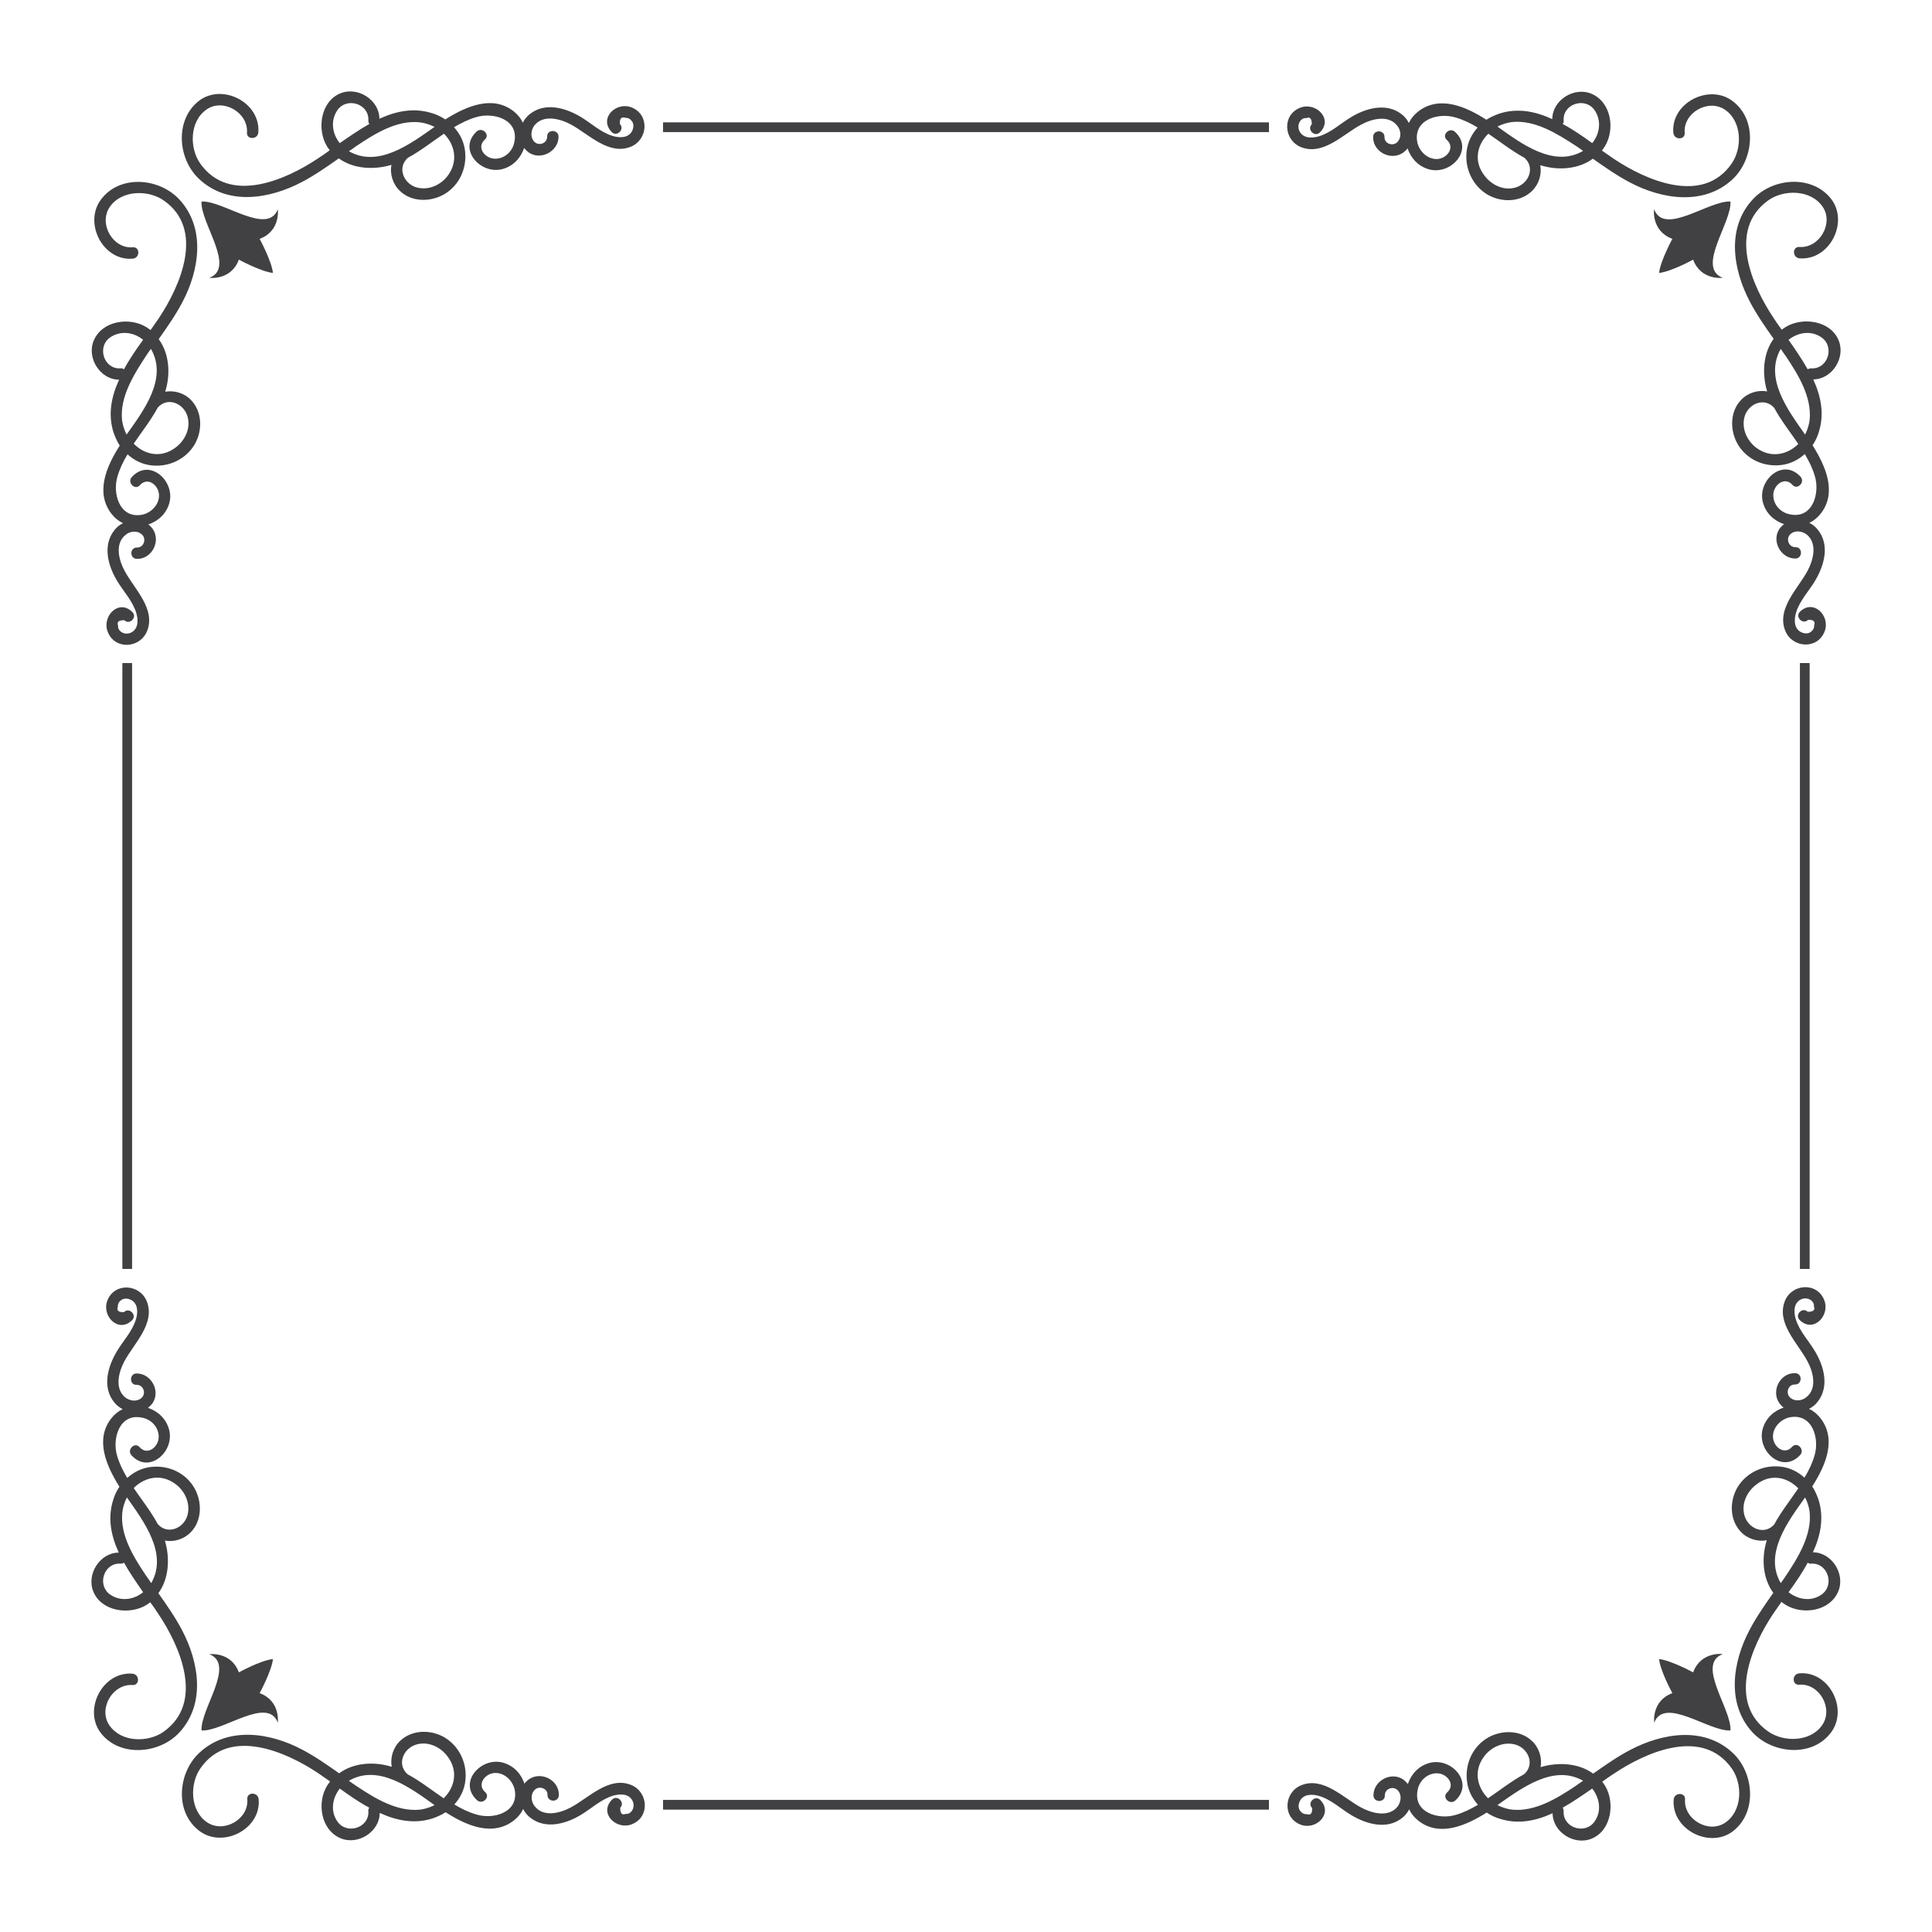 <svg id="Layer_1" xmlns="http://www.w3.org/2000/svg" viewBox="0 0 595.3 595.3"><style>.st0{fill:#414042}</style><path class="st0" d="M55.1 534c8.4-8.9 6.2-21.8 1-31.7-2.1-4-4.7-7.7-7.3-11.4 3.3-4.5 3.6-10.9 2-16.2 2.8.5 5.9-.4 8-2.6 3.5-3.6 3.5-9.4 1.1-13.6-2.7-4.7-8-7.1-13.3-6.5-2.9.3-5.4 1.6-7.4 3.4-1.3-2.2-2.4-4.4-3.1-6.8-1.6-5.2.6-13.2 7.6-11.8 2.9.5 5.3 3 5.2 6.1-.1 3-3.5 5.7-5.9 3-1.5-1.7-4 .8-2.5 2.5 5.5 6 13.4-1.2 11.6-7.9-.9-3.4-3.5-5.7-6.5-6.7.5-.4.9-.8 1.3-1.3 2.7-3.7-.2-9.3-4.8-9.3-2.3 0-2.3 3.6 0 3.5 2.2 0 3.1 2.9 1.3 4.2-1.4 1.1-3.5.7-4.8-.3-3.4-2.8-2-7.9-.3-11.1 2.9-5.5 9.7-11.7 6.9-18.6-2.2-5.3-9.9-5.8-12.1-.2-1.9 4.8 3.4 10.2 7.6 6.1 1.6-1.6-.9-4.1-2.5-2.5-1.7.1-2.3-.5-1.9-1.7 0-.7.2-1.3.8-1.8.9-.9 2.3-.8 3.4-.2 2.1 1.2 2 3.9 1.4 5.9-1.1 3.7-4 6.7-5.9 9.9-2.8 4.7-4.6 11-.8 15.7.7.9 1.6 1.6 2.6 2.1-1.3.6-2.4 1.5-3.4 2.7-5.3 6.6-1.6 14.8 2.4 21.2-.8 1.2-1.5 2.6-1.9 4-1.8 5.6-.7 11.1 1.7 16.3-5.8 0-10.1 6.7-7.8 12.1 2.5 6 11 7.2 16.2 4.1.5-.3.9-.6 1.3-.9.9 1.2 1.8 2.5 2.5 3.6 6.7 10 14.3 27.3 1.6 36.3-4.8 3.4-13.1 3.3-16.7-2-3.5-5.1 1-12.8 7.1-12.4 2.3.2 2.3-3.3 0-3.5-9.2-.7-15.2 11-9.8 18.2 5.8 7.6 17.9 6.6 24.1.1zm-1-76.7c3.1 2.3 4.8 6.4 3.5 10.1-1.4 3.7-6.1 5.5-9 2.2-2.1-3.9-4.9-7.4-7.4-11.1 3.3-3.3 8.4-4.6 12.9-1.2zm-16.4 8.6c.2-1.6.7-3.1 1.4-4.5 5.2 7.4 12.7 17.3 7.5 26.4-.5-.8-1.1-1.6-1.6-2.3-3.8-5.7-8.1-12.5-7.3-19.6zm-3.8 25.4c-4.1-2.9-1.9-9.8 3.2-9.5.5 0 .8-.1 1.1-.3 1.8 3.2 3.9 6.2 5.9 9.1-2.8 2.3-6.9 3-10.2.7zm27.6 72.9c7.2 5.4 19-.6 18.2-9.8-.2-2.3-3.7-2.3-3.5 0 .5 6.1-7.2 10.6-12.4 7.1-5.3-3.6-5.4-11.9-2-16.7 8.9-12.7 26.3-5.1 36.3 1.6 1.2.8 2.4 1.7 3.6 2.5-.3.4-.6.9-.9 1.3-3.2 5.2-2 13.6 4.1 16.2 5.4 2.3 12.1-2 12.1-7.8 5.2 2.4 10.7 3.5 16.3 1.7 1.4-.5 2.8-1.1 4-1.9 6.4 4.1 14.6 7.7 21.2 2.4 1.2-1 2.1-2.1 2.7-3.4.5 1 1.2 1.9 2.1 2.6 4.7 3.8 11.1 2 15.7-.8 3.2-1.9 6.2-4.8 9.9-5.9 2-.6 4.7-.7 5.9 1.4.6 1 .6 2.4-.2 3.4-.5.6-1.1.9-1.8.8-1.2.5-1.7-.2-1.7-1.9 1.6-1.6-.9-4.1-2.5-2.5-4.2 4.2 1.3 9.5 6.1 7.6 5.6-2.2 5.1-9.9-.2-12.1-6.9-2.8-13.1 4-18.6 6.9-3.3 1.8-8.4 3.1-11.1-.3-1.1-1.3-1.4-3.4-.3-4.8 1.3-1.8 4.3-.9 4.2 1.3 0 2.3 3.5 2.3 3.5 0 .1-4.6-5.5-7.5-9.3-4.8-.5.4-1 .8-1.3 1.3-1-3-3.3-5.6-6.7-6.5-6.7-1.8-13.9 6.1-7.9 11.6 1.7 1.5 4.2-1 2.5-2.5-2.7-2.4 0-5.8 3-5.9 3-.1 5.5 2.4 6.1 5.2 1.3 7-6.6 9.2-11.8 7.6-2.4-.7-4.7-1.8-6.8-3.1 1.8-2 3.1-4.5 3.4-7.4.6-5.3-1.9-10.6-6.5-13.3-4.2-2.4-9.9-2.4-13.6 1.1-2.2 2.1-3.1 5.2-2.6 8-5.4-1.7-11.7-1.3-16.2 2-3.7-2.6-7.4-5.2-11.4-7.3-9.8-5.2-22.8-7.3-31.7 1-6.7 6.3-7.6 18.4.1 24.1zm75.2-10.1c-3.7-2.5-7.2-5.3-11.1-7.4-3.3-2.9-1.5-7.6 2.2-9 3.7-1.4 7.8.4 10.1 3.5 3.4 4.5 2.2 9.6-1.2 12.9zm-26.9-3.8c-.8-.5-1.6-1.1-2.3-1.6 9.1-5.3 19.1 2.3 26.4 7.5-1.4.7-2.9 1.2-4.5 1.4-7.1.7-13.9-3.5-19.6-7.3zm-5.1.8c2.9 2.1 5.9 4.2 9.1 5.9-.2.3-.4.6-.3 1.1.3 5.1-6.6 7.3-9.5 3.2-2.3-3.2-1.6-7.3.7-10.2zM80 521.7s3.7-6.8 4.1-10.5c-3.8.4-10.5 4.1-10.5 4.1-2.4-6.5-9.1-5.6-9.1-5.6 8.2 3.2-2.8 16.9-2.4 23.5 6.6.4 20.4-10.7 23.5-2.4 0 0 .9-6.7-5.6-9.1zm454 18.5c-8.9-8.4-21.8-6.2-31.7-1-4 2.1-7.7 4.7-11.4 7.3-4.5-3.3-10.9-3.6-16.2-2 .5-2.8-.4-5.9-2.6-8-3.6-3.5-9.4-3.5-13.6-1.1-4.7 2.7-7.1 8-6.5 13.3.3 2.9 1.6 5.4 3.4 7.4-2.2 1.3-4.4 2.4-6.8 3.1-5.2 1.6-13.2-.6-11.8-7.6.5-2.9 3-5.3 6.1-5.2 3 .1 5.7 3.5 3 5.9-1.7 1.5.8 4 2.5 2.5 6-5.5-1.2-13.4-7.9-11.6-3.4.9-5.7 3.5-6.7 6.5-.4-.5-.8-.9-1.3-1.3-3.7-2.7-9.3.2-9.3 4.8 0 2.3 3.6 2.3 3.5 0 0-2.2 2.9-3.1 4.2-1.3 1.1 1.4.7 3.5-.3 4.8-2.8 3.4-7.9 2-11.1.3-5.5-2.9-11.7-9.7-18.6-6.9-5.3 2.2-5.8 9.9-.2 12.1 4.8 1.9 10.2-3.4 6.1-7.6-1.6-1.6-4.1.9-2.5 2.5.1 1.7-.5 2.3-1.7 1.9-.7 0-1.3-.2-1.8-.8-.9-.9-.8-2.3-.2-3.4 1.2-2.1 3.9-2 5.9-1.4 3.7 1.1 6.7 4 9.9 5.9 4.7 2.8 11 4.6 15.7.8.9-.7 1.6-1.6 2.1-2.6.6 1.3 1.5 2.4 2.7 3.4 6.6 5.3 14.8 1.6 21.2-2.4 1.2.8 2.6 1.5 4 1.9 5.6 1.8 11.1.7 16.3-1.7 0 5.8 6.7 10.1 12.1 7.8 6-2.5 7.2-11 4.1-16.2-.3-.5-.6-.9-.9-1.3 1.2-.9 2.5-1.8 3.6-2.5 10-6.7 27.3-14.3 36.3-1.6 3.4 4.8 3.3 13.1-2 16.7-5.1 3.5-12.8-1-12.4-7.1.2-2.3-3.3-2.3-3.5 0-.7 9.2 11 15.2 18.2 9.8 7.6-5.8 6.6-17.9.1-24.1zm-76.7 1c2.3-3.1 6.4-4.8 10.1-3.5 3.7 1.4 5.5 6.1 2.2 9-3.9 2.1-7.4 4.9-11.1 7.4-3.3-3.3-4.6-8.4-1.2-12.9zm8.6 16.4c-1.6-.2-3.1-.7-4.5-1.4 7.4-5.2 17.3-12.7 26.4-7.5-.8.5-1.6 1.1-2.3 1.6-5.7 3.8-12.5 8-19.6 7.3zm25.4 3.7c-2.9 4.1-9.8 1.9-9.5-3.2 0-.5-.1-.8-.3-1.1 3.2-1.8 6.2-3.9 9.1-5.9 2.3 2.9 3 7 .7 10.2zm72.9-27.5c5.4-7.2-.6-19-9.8-18.2-2.3.2-2.3 3.7 0 3.5 6.1-.5 10.6 7.2 7.1 12.4-3.6 5.3-11.9 5.4-16.7 2-12.7-8.9-5.1-26.3 1.6-36.3.8-1.2 1.7-2.4 2.5-3.6.4.3.9.6 1.3.9 5.2 3.2 13.6 2 16.2-4.1 2.3-5.4-2-12.1-7.8-12.1 2.4-5.2 3.5-10.7 1.7-16.3-.5-1.4-1.1-2.8-1.9-4 4.1-6.4 7.7-14.6 2.4-21.2-1-1.2-2.1-2.1-3.4-2.7 1-.5 1.9-1.2 2.6-2.1 3.8-4.7 2-11.1-.8-15.7-1.9-3.2-4.8-6.2-5.9-9.9-.6-2-.7-4.7 1.4-5.9 1-.6 2.4-.6 3.4.2.6.5.9 1.1.8 1.8.5 1.2-.2 1.7-1.9 1.7-1.6-1.6-4.1.9-2.5 2.5 4.2 4.2 9.5-1.3 7.6-6.1-2.2-5.6-9.9-5.1-12.1.2-2.8 6.9 4 13.1 6.9 18.6 1.8 3.3 3.1 8.4-.3 11.1-1.3 1.1-3.4 1.4-4.8.3-1.8-1.3-.9-4.3 1.3-4.2 2.3 0 2.3-3.5 0-3.5-4.6-.1-7.5 5.5-4.8 9.3.4.5.8 1 1.3 1.3-3 1-5.6 3.3-6.5 6.7-1.8 6.7 6.1 13.9 11.6 7.9 1.5-1.7-1-4.2-2.5-2.5-2.4 2.7-5.8 0-5.9-3-.1-3 2.4-5.5 5.2-6.1 7-1.3 9.2 6.6 7.6 11.8-.7 2.4-1.8 4.7-3.1 6.8-2-1.8-4.5-3.1-7.4-3.4-5.3-.6-10.6 1.9-13.3 6.5-2.4 4.2-2.4 9.9 1.1 13.6 2.1 2.2 5.2 3.1 8 2.6-1.7 5.4-1.3 11.7 2 16.2-2.6 3.7-5.2 7.4-7.3 11.4-5.2 9.8-7.3 22.8 1 31.7 6.3 6.6 18.4 7.6 24.1-.1zm-10.1-75.2c-2.5 3.7-5.3 7.2-7.4 11.1-2.9 3.3-7.6 1.5-9-2.2-1.4-3.7.4-7.8 3.5-10.1 4.5-3.5 9.6-2.2 12.9 1.2zm-3.8 26.9c-.5.8-1.1 1.6-1.6 2.3-5.3-9.1 2.3-19.1 7.5-26.4.7 1.4 1.2 2.9 1.4 4.5.7 7.1-3.5 13.9-7.3 19.6zm.8 5.1c2.1-2.9 4.2-5.9 5.9-9.1.3.2.6.4 1.1.3 5.1-.3 7.3 6.6 3.2 9.5-3.2 2.3-7.3 1.6-10.2-.7zm-29.4 24.7s-6.8-3.7-10.5-4.1c.4 3.8 4.1 10.5 4.1 10.5-6.5 2.4-5.6 9.1-5.6 9.1 3.2-8.2 16.9 2.8 23.5 2.4.4-6.6-10.7-20.4-2.4-23.5 0-.1-6.7-.9-9.1 5.6zm18.5-454c-8.4 8.9-6.2 21.8-1 31.7 2.1 4 4.7 7.7 7.3 11.4-3.3 4.5-3.6 10.9-2 16.2-2.8-.5-5.9.4-8 2.6-3.5 3.6-3.5 9.4-1.1 13.6 2.7 4.7 8 7.1 13.3 6.5 2.9-.3 5.4-1.6 7.4-3.4 1.3 2.2 2.4 4.4 3.1 6.8 1.6 5.2-.6 13.2-7.6 11.8-2.9-.5-5.3-3-5.2-6.1.1-3 3.5-5.7 5.9-3 1.5 1.7 4-.8 2.5-2.5-5.5-6-13.4 1.2-11.6 7.9.9 3.4 3.5 5.7 6.5 6.7-.5.4-.9.8-1.3 1.3-2.7 3.7.2 9.3 4.8 9.3 2.3 0 2.3-3.6 0-3.5-2.2 0-3.1-2.9-1.3-4.2 1.4-1.1 3.5-.7 4.8.3 3.4 2.8 2 7.9.3 11.1-2.9 5.5-9.7 11.7-6.9 18.6 2.2 5.3 9.9 5.8 12.1.2 1.9-4.8-3.4-10.2-7.6-6.1-1.6 1.6.9 4.1 2.5 2.5 1.7-.1 2.3.5 1.9 1.7 0 .7-.2 1.3-.8 1.8-.9.9-2.3.8-3.4.2-2.1-1.2-2-3.9-1.4-5.9 1.1-3.7 4-6.7 5.9-9.9 2.8-4.7 4.6-11 .8-15.7-.7-.9-1.6-1.6-2.6-2.1 1.3-.6 2.4-1.5 3.4-2.7 5.3-6.6 1.6-14.8-2.4-21.2.8-1.2 1.5-2.6 1.9-4 1.8-5.6.7-11.1-1.7-16.3 5.8 0 10.1-6.7 7.8-12.1-2.5-6-11-7.2-16.2-4.1-.5.3-.9.6-1.3.9-.9-1.2-1.8-2.5-2.5-3.6-6.7-10-14.3-27.3-1.6-36.3 4.8-3.4 13.1-3.3 16.7 2 3.5 5.1-1 12.8-7.1 12.4-2.3-.2-2.3 3.3 0 3.5 9.2.7 15.2-11 9.8-18.2-5.8-7.6-17.9-6.7-24.1-.1zm1 76.7c-3.1-2.3-4.8-6.4-3.5-10.1 1.4-3.7 6.1-5.5 9-2.2 2.1 3.9 4.9 7.4 7.4 11.1-3.3 3.3-8.4 4.5-12.9 1.2zm16.4-8.6c-.2 1.6-.7 3.1-1.4 4.5-5.2-7.4-12.7-17.3-7.5-26.4.5.8 1.1 1.6 1.6 2.3 3.8 5.7 8 12.5 7.3 19.6zm3.7-25.4c4.1 2.9 1.9 9.8-3.2 9.5-.5 0-.8.1-1.1.3-1.8-3.2-3.9-6.2-5.9-9.1 2.9-2.3 7-3 10.2-.7zm-27.5-72.9c-7.2-5.4-19 .6-18.2 9.8.2 2.3 3.7 2.3 3.5 0-.5-6.1 7.2-10.6 12.4-7.1 5.3 3.6 5.4 11.9 2 16.7-8.9 12.7-26.3 5.1-36.3-1.6-1.2-.8-2.4-1.7-3.6-2.5.3-.4.6-.9.9-1.3 3.2-5.2 2-13.6-4.1-16.2-5.4-2.3-12.1 2-12.1 7.8-5.2-2.4-10.7-3.5-16.3-1.7-1.4.5-2.8 1.1-4 1.9-6.4-4.1-14.6-7.7-21.2-2.4-1.2 1-2.1 2.1-2.7 3.4-.5-1-1.2-1.9-2.1-2.6-4.7-3.8-11.1-2-15.7.8-3.2 1.9-6.2 4.8-9.9 5.9-2 .6-4.7.7-5.9-1.4-.6-1-.6-2.4.2-3.4.5-.6 1.1-.9 1.8-.8 1.2-.5 1.7.2 1.7 1.9-1.6 1.6.9 4.1 2.5 2.5 4.2-4.2-1.3-9.5-6.1-7.6-5.6 2.2-5.1 9.9.2 12.1 6.9 2.8 13.1-4 18.6-6.9 3.3-1.8 8.4-3.1 11.1.3 1.1 1.3 1.4 3.4.3 4.8-1.3 1.8-4.3.9-4.2-1.3 0-2.3-3.5-2.3-3.5 0-.1 4.6 5.5 7.5 9.3 4.8.5-.4 1-.8 1.3-1.3 1 3 3.3 5.6 6.7 6.5 6.7 1.8 13.9-6.1 7.9-11.6-1.7-1.5-4.2 1-2.5 2.5 2.7 2.4 0 5.8-3 5.9-3 .1-5.5-2.4-6.1-5.2-1.3-7 6.6-9.2 11.8-7.6 2.4.7 4.7 1.8 6.8 3.1-1.8 2-3.1 4.5-3.4 7.4-.6 5.3 1.9 10.6 6.5 13.3 4.2 2.4 9.9 2.4 13.6-1.1 2.2-2.1 3.1-5.2 2.6-8 5.4 1.7 11.7 1.3 16.2-2 3.7 2.6 7.4 5.2 11.4 7.3 9.8 5.2 22.8 7.3 31.7-1 6.6-6.3 7.6-18.4-.1-24.1zm-75.2 10.1c3.7 2.5 7.2 5.3 11.1 7.4 3.3 2.9 1.5 7.6-2.2 9-3.7 1.4-7.8-.4-10.1-3.5-3.5-4.5-2.2-9.6 1.2-12.9zm26.9 3.7c.8.5 1.6 1.1 2.3 1.6-9.1 5.3-19.1-2.3-26.4-7.5 1.4-.7 2.9-1.2 4.5-1.4 7.1-.7 13.9 3.6 19.6 7.3zm5.1-.8c-2.9-2.1-5.9-4.2-9.1-5.9.2-.3.4-.6.3-1.1-.3-5.1 6.6-7.3 9.5-3.2 2.3 3.3 1.6 7.4-.7 10.2zm24.7 29.5s-3.7 6.8-4.1 10.5c3.8-.4 10.5-4.1 10.5-4.1 2.4 6.5 9.1 5.6 9.1 5.6-8.2-3.2 2.8-16.9 2.4-23.5-6.6-.4-20.4 10.7-23.5 2.4-.1 0-.9 6.7 5.6 9.1zm-454-18.5c8.9 8.4 21.8 6.2 31.7 1 4-2.1 7.7-4.7 11.4-7.3 4.5 3.3 10.9 3.6 16.2 2-.5 2.8.4 5.9 2.6 8 3.6 3.5 9.4 3.5 13.6 1.1 4.7-2.7 7.1-8 6.5-13.3-.3-2.9-1.6-5.4-3.4-7.4 2.2-1.3 4.4-2.4 6.8-3.1 5.2-1.6 13.2.6 11.8 7.6-.5 2.9-3 5.3-6.1 5.2-3-.1-5.7-3.5-3-5.9 1.7-1.5-.8-4-2.5-2.5-6 5.5 1.2 13.4 7.9 11.6 3.4-.9 5.7-3.5 6.7-6.5.4.5.8.9 1.3 1.3 3.7 2.7 9.3-.2 9.3-4.8 0-2.3-3.6-2.3-3.5 0 0 2.2-2.9 3.1-4.2 1.3-1.1-1.4-.7-3.5.3-4.8 2.8-3.4 7.9-2 11.1-.3 5.5 2.9 11.7 9.7 18.6 6.9 5.3-2.2 5.8-9.9.2-12.1-4.8-1.9-10.2 3.4-6.1 7.6 1.6 1.6 4.1-.9 2.5-2.5-.1-1.7.5-2.3 1.7-1.9.7 0 1.3.2 1.8.8.9.9.8 2.3.2 3.4-1.2 2.1-3.9 2-5.9 1.4-3.7-1.1-6.7-4-9.9-5.9-4.7-2.8-11-4.6-15.7-.8-.9.7-1.6 1.6-2.1 2.6-.6-1.3-1.5-2.4-2.7-3.4-6.6-5.3-14.8-1.6-21.2 2.4-1.2-.8-2.6-1.5-4-1.9-5.6-1.8-11.1-.7-16.3 1.7 0-5.8-6.7-10.1-12.1-7.8-6 2.5-7.2 11-4.1 16.2.3.5.6.9.9 1.3-1.2.9-2.5 1.8-3.6 2.5-10 6.7-27.3 14.3-36.3 1.6-3.4-4.8-3.3-13.1 2-16.7 5.1-3.5 12.8 1 12.4 7.1-.2 2.3 3.3 2.3 3.5 0 .7-9.2-11-15.2-18.2-9.8-7.6 5.8-6.7 17.9-.1 24.1zm76.7-1c-2.3 3.1-6.4 4.8-10.1 3.5-3.7-1.4-5.5-6.1-2.2-9 3.9-2.1 7.4-4.9 11.1-7.4 3.3 3.3 4.5 8.4 1.2 12.9zm-8.6-16.4c1.6.2 3.1.7 4.5 1.4-7.4 5.2-17.3 12.7-26.4 7.5.8-.5 1.6-1.1 2.3-1.6 5.7-3.8 12.5-8.1 19.6-7.3zM104 33.9c2.9-4.1 9.8-1.9 9.5 3.2 0 .5.1.8.3 1.1-3.2 1.8-6.2 3.9-9.1 5.9-2.3-2.8-3-6.9-.7-10.2zM31.1 61.5c-5.4 7.2.6 19 9.8 18.2 2.3-.2 2.3-3.7 0-3.5-6.1.5-10.6-7.2-7.1-12.4 3.6-5.3 11.9-5.4 16.7-2 12.7 8.9 5.1 26.3-1.6 36.3-.8 1.2-1.7 2.4-2.5 3.6-.4-.3-.9-.6-1.3-.9-5.2-3.2-13.6-2-16.2 4.1-2.3 5.4 2 12.1 7.8 12.1-2.4 5.2-3.5 10.7-1.7 16.3.5 1.4 1.1 2.8 1.9 4-4.1 6.4-7.7 14.6-2.4 21.2 1 1.2 2.1 2.1 3.4 2.7-1 .5-1.9 1.2-2.6 2.1-3.8 4.7-2 11.1.8 15.7 1.9 3.2 4.8 6.2 5.9 9.9.6 2 .7 4.7-1.4 5.9-1 .6-2.4.6-3.4-.2-.6-.5-.9-1.1-.8-1.8-.5-1.2.2-1.7 1.9-1.7 1.6 1.6 4.1-.9 2.5-2.5-4.2-4.2-9.5 1.3-7.6 6.1 2.2 5.6 9.9 5.1 12.1-.2 2.8-6.9-4-13.1-6.9-18.6-1.8-3.3-3.1-8.4.3-11.1 1.3-1.1 3.4-1.4 4.8-.3 1.8 1.3.9 4.3-1.3 4.2-2.3 0-2.3 3.5 0 3.5 4.6.1 7.5-5.5 4.8-9.3-.4-.5-.8-1-1.3-1.3 3-1 5.6-3.3 6.5-6.7 1.8-6.7-6.1-13.9-11.6-7.9-1.5 1.7 1 4.2 2.5 2.5 2.4-2.7 5.8 0 5.9 3 .1 3-2.4 5.5-5.2 6.1-7 1.3-9.2-6.6-7.6-11.8.7-2.4 1.8-4.7 3.1-6.8 2 1.8 4.5 3.1 7.4 3.4 5.3.6 10.6-1.9 13.3-6.5 2.4-4.2 2.4-9.9-1.1-13.6-2.1-2.2-5.2-3.1-8-2.6 1.7-5.4 1.3-11.7-2-16.2 2.6-3.7 5.2-7.4 7.3-11.4 5.2-9.8 7.3-22.8-1-31.7-6.3-6.7-18.4-7.6-24.1.1zm10.1 75.2c2.5-3.7 5.3-7.2 7.4-11.1 2.9-3.3 7.6-1.5 9 2.2 1.4 3.7-.4 7.8-3.5 10.1-4.5 3.4-9.6 2.2-12.9-1.2zm3.7-26.9c.5-.8 1.1-1.6 1.6-2.3 5.3 9.1-2.3 19.1-7.5 26.4-.7-1.4-1.2-2.9-1.4-4.5-.7-7.1 3.6-13.9 7.3-19.6zm-.8-5.1c-2.1 2.9-4.2 5.9-5.9 9.1-.3-.2-.6-.4-1.1-.3-5.1.3-7.3-6.6-3.2-9.5 3.3-2.3 7.4-1.6 10.2.7zM73.6 80s6.8 3.7 10.5 4.1c-.4-3.7-4.1-10.5-4.1-10.5 6.5-2.4 5.6-9.1 5.6-9.1-3.2 8.2-16.9-2.8-23.5-2.4-.4 6.6 10.7 20.4 2.4 23.5 0 0 6.7.9 9.1-5.6zM40.7 204.3h-3V391h3V204.3zm163.6 350.3v3H391v-3H204.3zM554.6 391h3V204.3h-3V391zM391 40.7v-3H204.3v3H391z"/></svg>